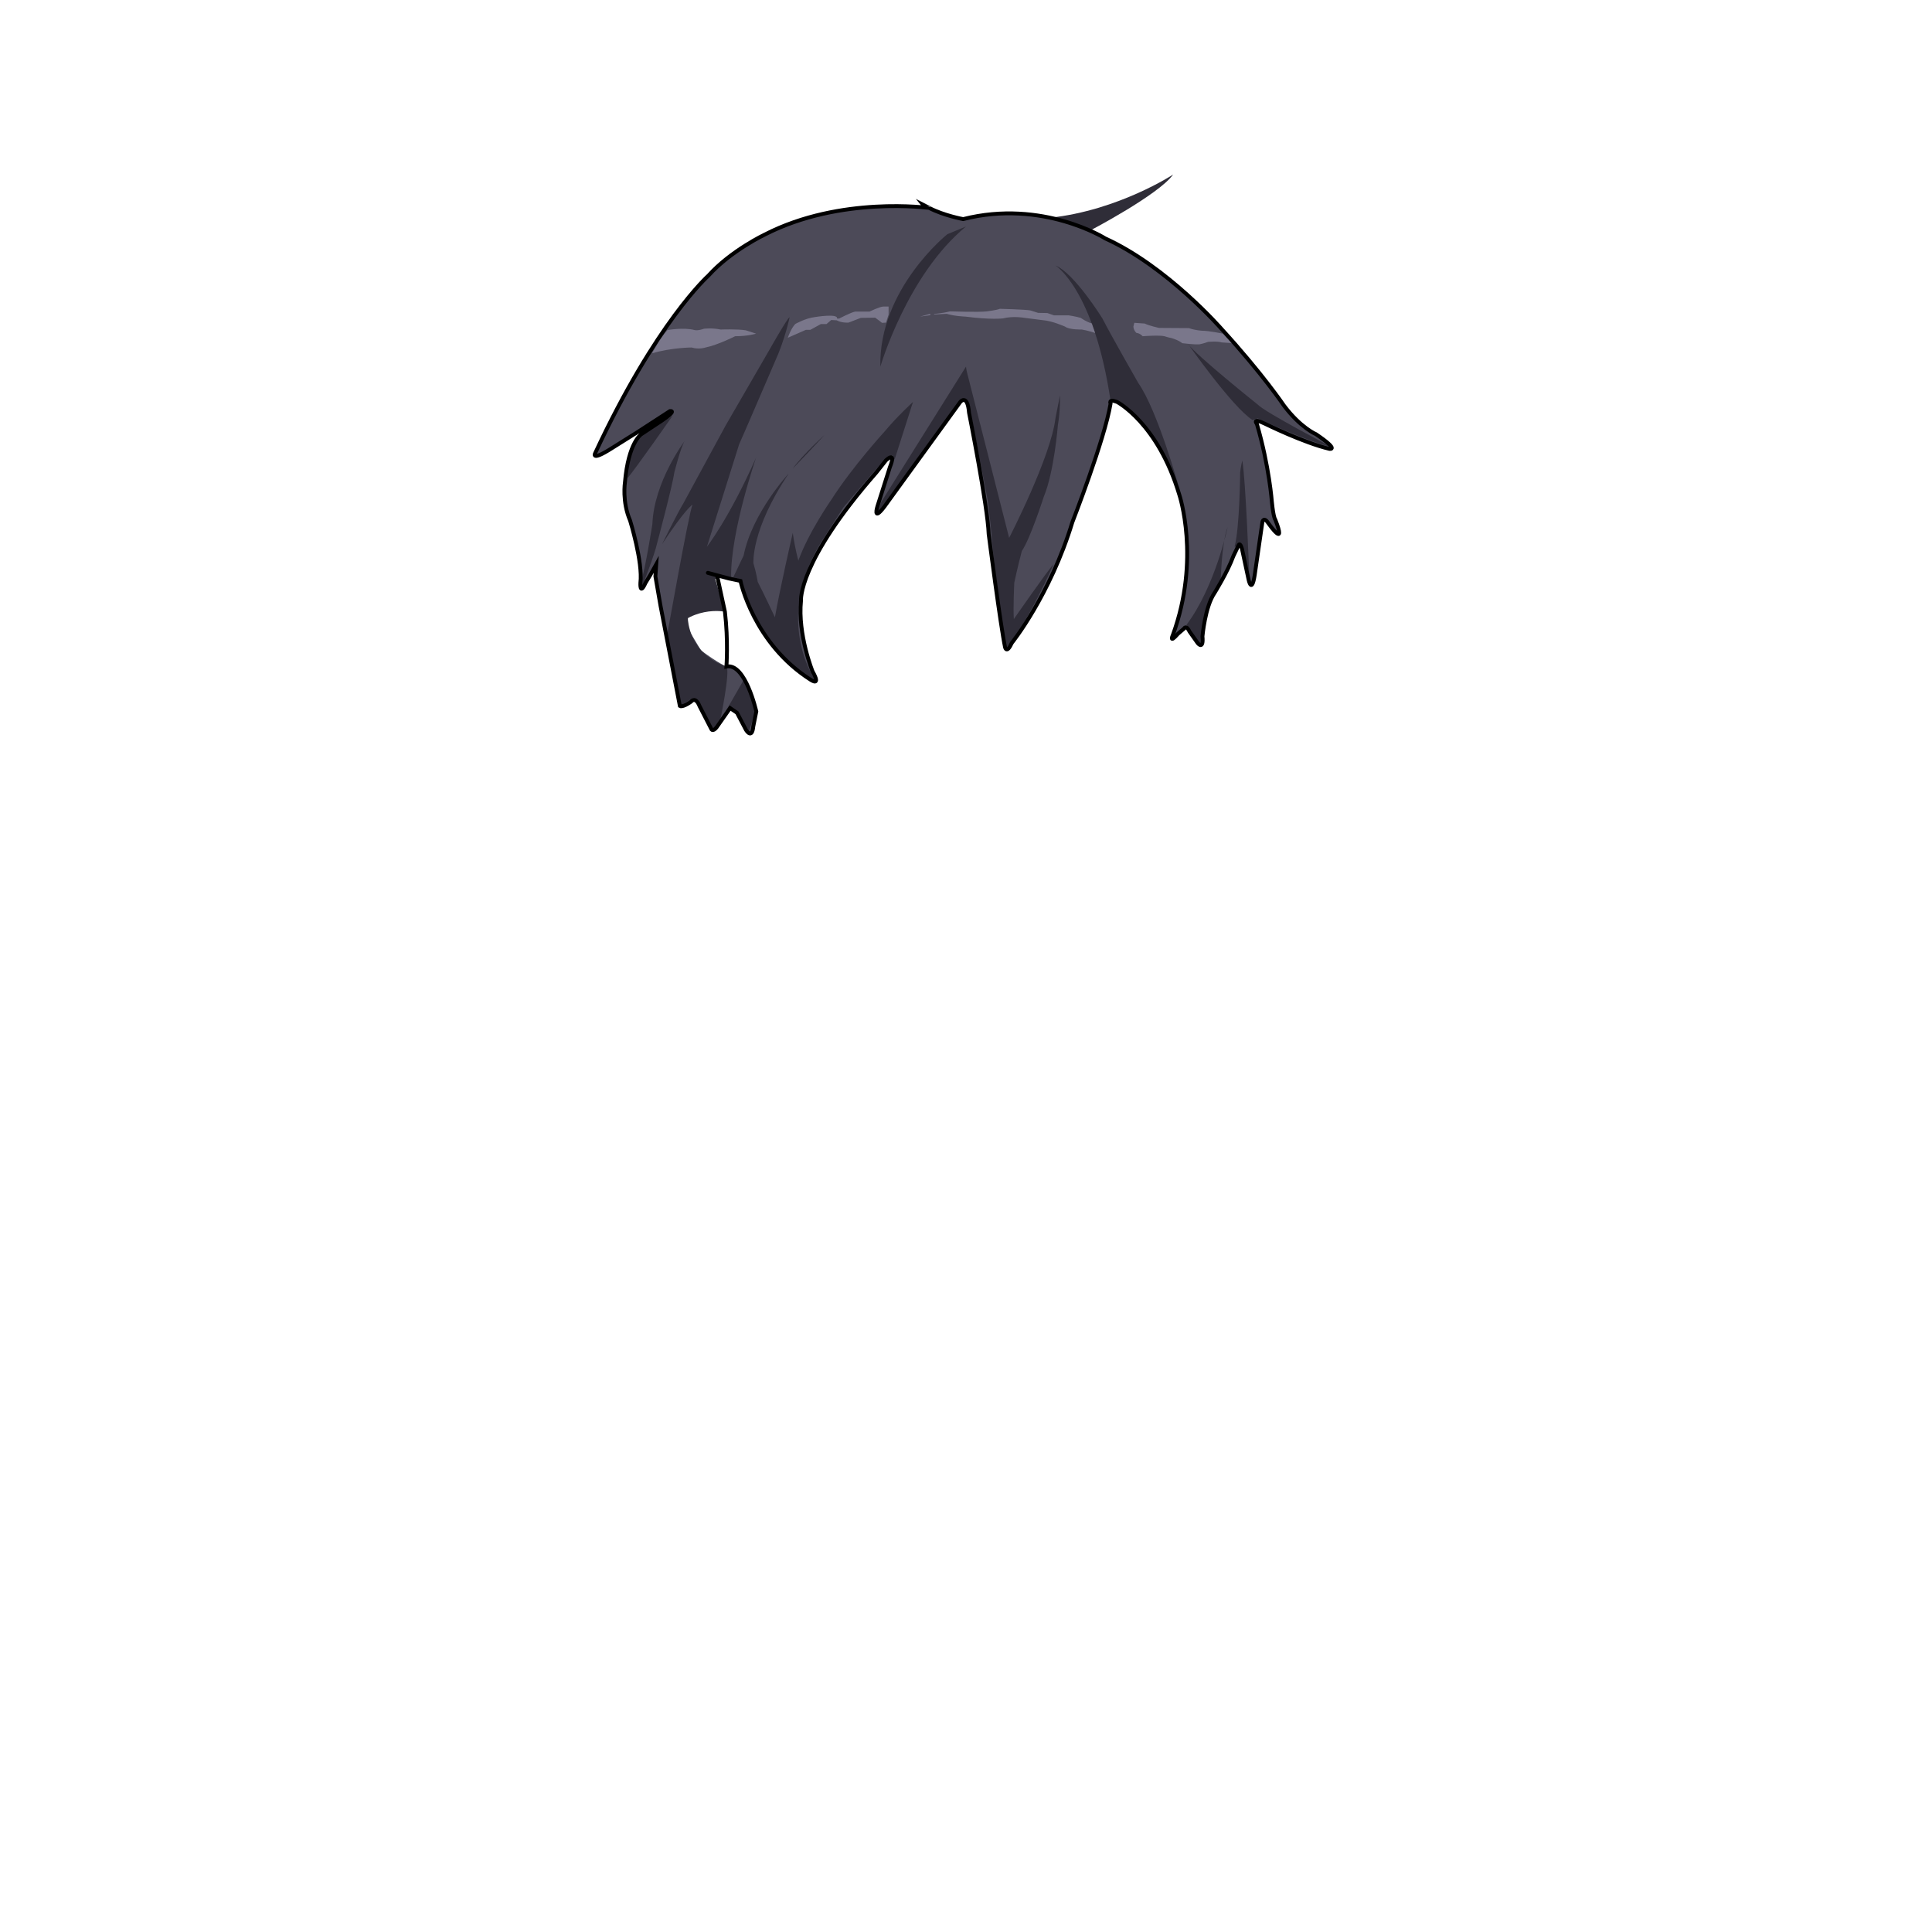 <svg xmlns="http://www.w3.org/2000/svg" id="hair" viewBox="0 0 3000 3000"><path id="cl1" fill="#4C4A58" d="M1188 364s-53 25-88 64c0 0-81 72-176 276 0 0-7 13 26-8l41-25.699 49.3-32s12.7-2-13.3 15.3l-31.301 20.7s-20 12.699-25.3 74.699c0 0-4.7 30 8 59.301 0 0 20 64.699 16 96.699 0 0-1.301 20.7 8 0l7.3-12 9.301-16.699-1.301 18.699 8 46 30 155.301s4 2.699 17.301-6.699c0 0 6.699-9.301 13.3 7l18.7 36.3s3.3 4 10-6.7l18.699-26.699 10.7 7.3 14 26.7s9.3 15.3 11.3-5.399l4.7-23.301s-13.9-72.3-46.4-69.8c0 0-10.575-3.725-39.5-25l-18.5-31s-10.5-34 18.255-59.843c0 0 18.846-30.357 42.846-21.057l18.699 4s20 96.699 108.7 153.3c0 0 17.3 12 3.3-12.699 0 0-23.3-57.301-18-110 0 0-5.3-59.301 116.7-198.7l15.3-19.3s16.7-16 6 10.699l-19.3 60.7s-8 25.3 10.699.7l118-162.7s11-13.3 13.5 16.7c0 0 29 145.5 30.5 188.5 0 0 18.5 143.5 25.5 176 0 0 2.5 10.5 10.5-7 0 0 59.301-73.5 94-187.5 0 0 50-128 59.301-184 0 0-4-8 10-2.7 0 0 63.3 32.7 96.699 144 0 0 33.301 99.3-10 218 0 0-6.699 14.7 8-2l9.301-8s3.3-6.7 8.699 4.7l12.7 18s9.3 11.3 7.3-10.7c0 0 4-46 18.7-67.3 0 0 20.699-33.301 29.3-57.301l8-16.699s2-6 5.301 5.3L1939 901s4.699 21.301 9.3-8l12-82.699s2-9.301 10 3.3c0 0 28 39.301 10-6.699 0 0-2.7-2-5.3-27.301 0 0-4-55.3-23.301-121.3 0 0-8.699-10.7 13.301 0 0 0 59.3 29.3 99.3 38.699 0 0 16.7 2.7-20.7-22.699 0 0-24-10-50-44.7 0 0-32.699-48.699-96.699-118.699 0 0-84-96.7-180.699-140.7 0 0-97.2-61.3-220.601-30 0 0-29.399-5.3-52.7-17.3C1443 323 1305.699 303.7 1188 364z"/><path id="sd1" fill="#2F2D38" d="M1044.5 645.5s-58 83-70.5 97.5c0 0 1.6-47.899 19.8-67.1l50.7-30.4zM1063 685s-47.5 63-50 129c0 0-10 63-16 83.7V911s19.699-50 23.3-67.3c0 0 24-89.7 26.7-109.7 0 0 10-39.699 16-49zm12.3 98.7c-5.3 10.7-40.102 206.473-40.102 206.473 35.302-51.673 90.457-40.336 90.457-40.336l-15.02-51.02C1124 895.5 1135.3 896 1135.3 896c-1-70 38.7-185.3 38.7-185.3-42 94.7-76.301 138.3-76.301 138.3l50-159 12.7-29 43-99.699c15.699-34.301 22.699-68.7 22.699-68.7-3 .301-33.3 54-33.3 54L1127 660.301l-65.7 121C1053.3 794 1028 845 1028 845c37-56 47.3-61.3 47.3-61.3zm-33.854 238.81l14.254 73.79s15.301-10 21-12l7 3.3 23.301 46.101 25.199-31.899 14.5 5.2 15.399 31.1 10.7-32-6.688-28.827-10.481-22.851-37.444 65.119s16.214-77.541 9.815-84.541c0 0-63.5-17-60.506-89.884l-31.912 42.897 5.863 34.495zM1280.3 675.301s-33.7 30.699-49.3 52.3c0 .099 40.699-42.3 49.3-52.3zm-55.601 60s-56.699 61-70 127.3l-16.3 34.301s11.699 0 14.699 8.3c0 0 22.801 100.399 113.899 152.199 0 0-42.3-54.8-22.3-146.199 0 0 9.699-39 35.699-77.699l29.301-45.7s57.3-68 68.3-78.3c0 0 12.7-9.7 8.7 7.3l3-5 28-87.7s-25.301 23.3-43 44.7c0 0-51.301 56-83.7 107 0 0-35.3 50.3-51.3 94.7 0 0-5.301-18.7-8.7-43 0 0-20.899 91.1-27.699 131 0 0-17.7-37.7-26.7-55 0 0-2.3-14.7-6.699-28.7.101.197-4.599-51.103 54.8-139.502zM1363.3 795L1494 620.7c4.699-6.3 10 3.7 10 3.7 4 19 28.3 145 28.3 145 4 17.699 9.7 87.699 9.7 87.699 2.699 27.301 19.5 150.7 19.5 150.7C1596.4 967.1 1636 876 1636 876c-9.4 10-61.7 85.301-61.7 85.301-1.3-16.301.7-56.7.7-56.7 4.699-22.3 11.699-49 11.699-49 13-18.699 34-84 34-84 16.301-39 22-111.699 22-111.699 3.7-20 3.301-46 3.301-46l-7 35c-7 60.5-72 186.3-72 186.3L1502 580c-1.301-4-2-10.699-2-10.699l-132.301 211.3L1363.3 795zM1471 363.7s-106.7 85.3-104 205.7c0 0 41.3-142.301 133-217.7l-29 12zm168 48.6s59.8 36.9 85.6 210.801c0 0 36.4-10.101 104.4 127.899 0 0-32-114-61.301-156 0 0-42-73.3-56-100.699 0 0-43.399-70-72.699-82.001zm206 122.001s68 97.3 100 118l8-2.7s76.699 36 114.699 44.601c0 0-103.399-54-114.699-66 0 .099-97.301-77.901-108-93.901zM1929 715s-2.7 11.301-3.301 18.7c0 0-.699 86.3-8.699 115.3h12l10.699 40S1934.3 744.301 1929 715zm-22.7 103.301s-19.3 92.699-64 152c0 0 5.7 5.399 20.8 31.399 0 0 10.301-73.899 32.4-97.7.1.1.8-59 10.8-85.699zm-275.71-480.224s40.582 9.337 61.981 20.038c0 0 106.527-55.715 129.128-87.115 0 0-85.109 55.778-191.109 67.077z"/><path fill="none" stroke="#000" stroke-miterlimit="10" stroke-width="6" d="M1188 364s-53 25-88 64c0 0-81 72-176 276 0 0-7 13 26-8l41-25.699 49.3-32s12.7-2-13.3 15.3l-31.301 20.7s-20 12.699-25.3 74.699c0 0-4.7 30 8 59.301 0 0 20 64.699 16 96.699 0 0-1.301 20.7 8 0l7.3-12 9.301-16.699-1.301 18.699 8 46 30 155.301s4 2.699 17.301-6.699c0 0 6.699-9.301 13.3 7l18.7 36.3s3.3 4 10-6.7l18.699-26.699 10.7 7.3 14 26.7s9.3 15.3 11.3-5.399l4.7-23.301s-16.9-75.8-46.4-69.8c0 0 3-40-2.345-85.164l-12.222-56.351s-41.935-11.485 17.666 4.614l18.7 4s20 96.699 108.699 153.3c0 0 17.301 12 3.301-12.7 0 0-23.301-57.3-18-110 0 0-5.301-59.3 116.699-198.699l15.301-19.301s16.699-16 6 10.7l-19.301 60.7s-8 25.3 10.699.7l118-162.7s11-13.3 13.5 16.7c0 0 29 145.5 30.5 188.5 0 0 18.5 143.5 25.5 176 0 0 2.5 10.5 10.5-7 0 0 59.301-73.5 94-187.5 0 0 50-128 59.301-184 0 0-4-8 10-2.7 0 0 63.301 32.7 96.699 144 0 0 33.301 99.3-10 218 0 0-6.699 14.7 8-2l9.301-8s3.301-6.7 8.699 4.7l12.7 18s9.3 11.3 7.3-10.7c0 0 4-46 18.7-67.3 0 0 20.7-33.301 29.3-57.301l8-16.699s2-6 5.301 5.3L1939 901s4.699 21.301 9.3-8l12-82.699s2-9.301 10 3.3c0 0 28 39.301 10-6.699 0 0-2.7-2-5.3-27.301 0 0-4-55.3-23.301-121.3 0 0-8.699-10.7 13.301 0 0 0 59.3 29.3 99.3 38.699 0 0 16.7 2.7-20.7-22.699 0 0-24-10-50-44.7 0 0-32.699-48.699-96.699-118.699 0 0-84-96.7-180.699-140.7 0 0-97.2-61.3-220.601-30 0 0-29.399-5.3-52.7-17.3C1443 323 1305.699 303.7 1188 364z"/><path id="hl1" fill="#7A778B" d="M1036.5 512.5s25.5-4.5 42 0c0 0 4.5 1.5 14.5-2 0 0 12-1.699 26 1.2 0 0 25.5-1 39 1.2 0 0 12 3.699 16 5.199 0 0-12 4-32.5 4 0 0-26.5 13.5-46 17.5 0 0-10 3.5-21.5 0 0 0-30.5 0-61.5 9 0-.099 14-25.599 24-36.099zm186.8 12l28-12.3h7l16.3-9h8.801l7.301-6.3 8.5.5c8.5 4.5 18.5 3.5 18.5 3.5l19-7.301 22.3-.3c2.801 1.8 10.5 8 10.5 8l6.301-.3 4-12.5V476h-8c-5.5 0-21.5 7.801-21.5 7.801H1328c-7.301 1.5-24.801 10.8-24.801 10.8h-3.5c2-8.3-34-2.3-34-2.3-15.3 1.8-30.8 10.8-30.8 10.8-6.899 7.2-11.599 21.399-11.599 21.399zm221.2-35.1v-2.1l-15.801 4.3 15.801-2.2zm6-1.099l19.5-1c12.5 3.8 29 4.3 29 4.3 39.8 5.2 58.3 2.801 58.3 2.801 16-4 32.5-1 32.5-1l29.8 3.8c14.301 1 34.301 10 34.301 10 6.5 5 26 4.5 26 4.5l6.5 1.301c10.301 2.5 14.101 4.1 14.101 4.1l-5.2-14.899c-8.6-2.399-17.1-8.601-17.1-8.601-7.801-2.3-18.5-3.899-18.5-3.899h-23l-10.301-3.601-14.5-.3-12-3.8c-8-1.5-47.301-2.5-47.301-2.5-4.3 2-20.3 4-20.3 4-11.5 1.5-57 0-57 0-12 3-24.8 4-24.8 4v.798zm311 13s0-1.301-1.5 5.5c0 0-.5 4.899 4.5 10.101 0 0 5.3.199 9.8 5.199 0 0 25.3-2 34 0 0 0 4 1.5 10.5 2.801 0 0 11 3 17 8 0 0 18.3 2.3 26.5 1.8 0 0 7.8-1.5 13.3-3.8 0 0 14.301-1.5 21.301.8l15.301 1-13.301-14.601s-20.5-4.399-32.801-4.601c0 0-10.3-.5-20-4l-46.3-.3s-15.3-3.3-22.3-6.8l-16-1.099z"/></svg>